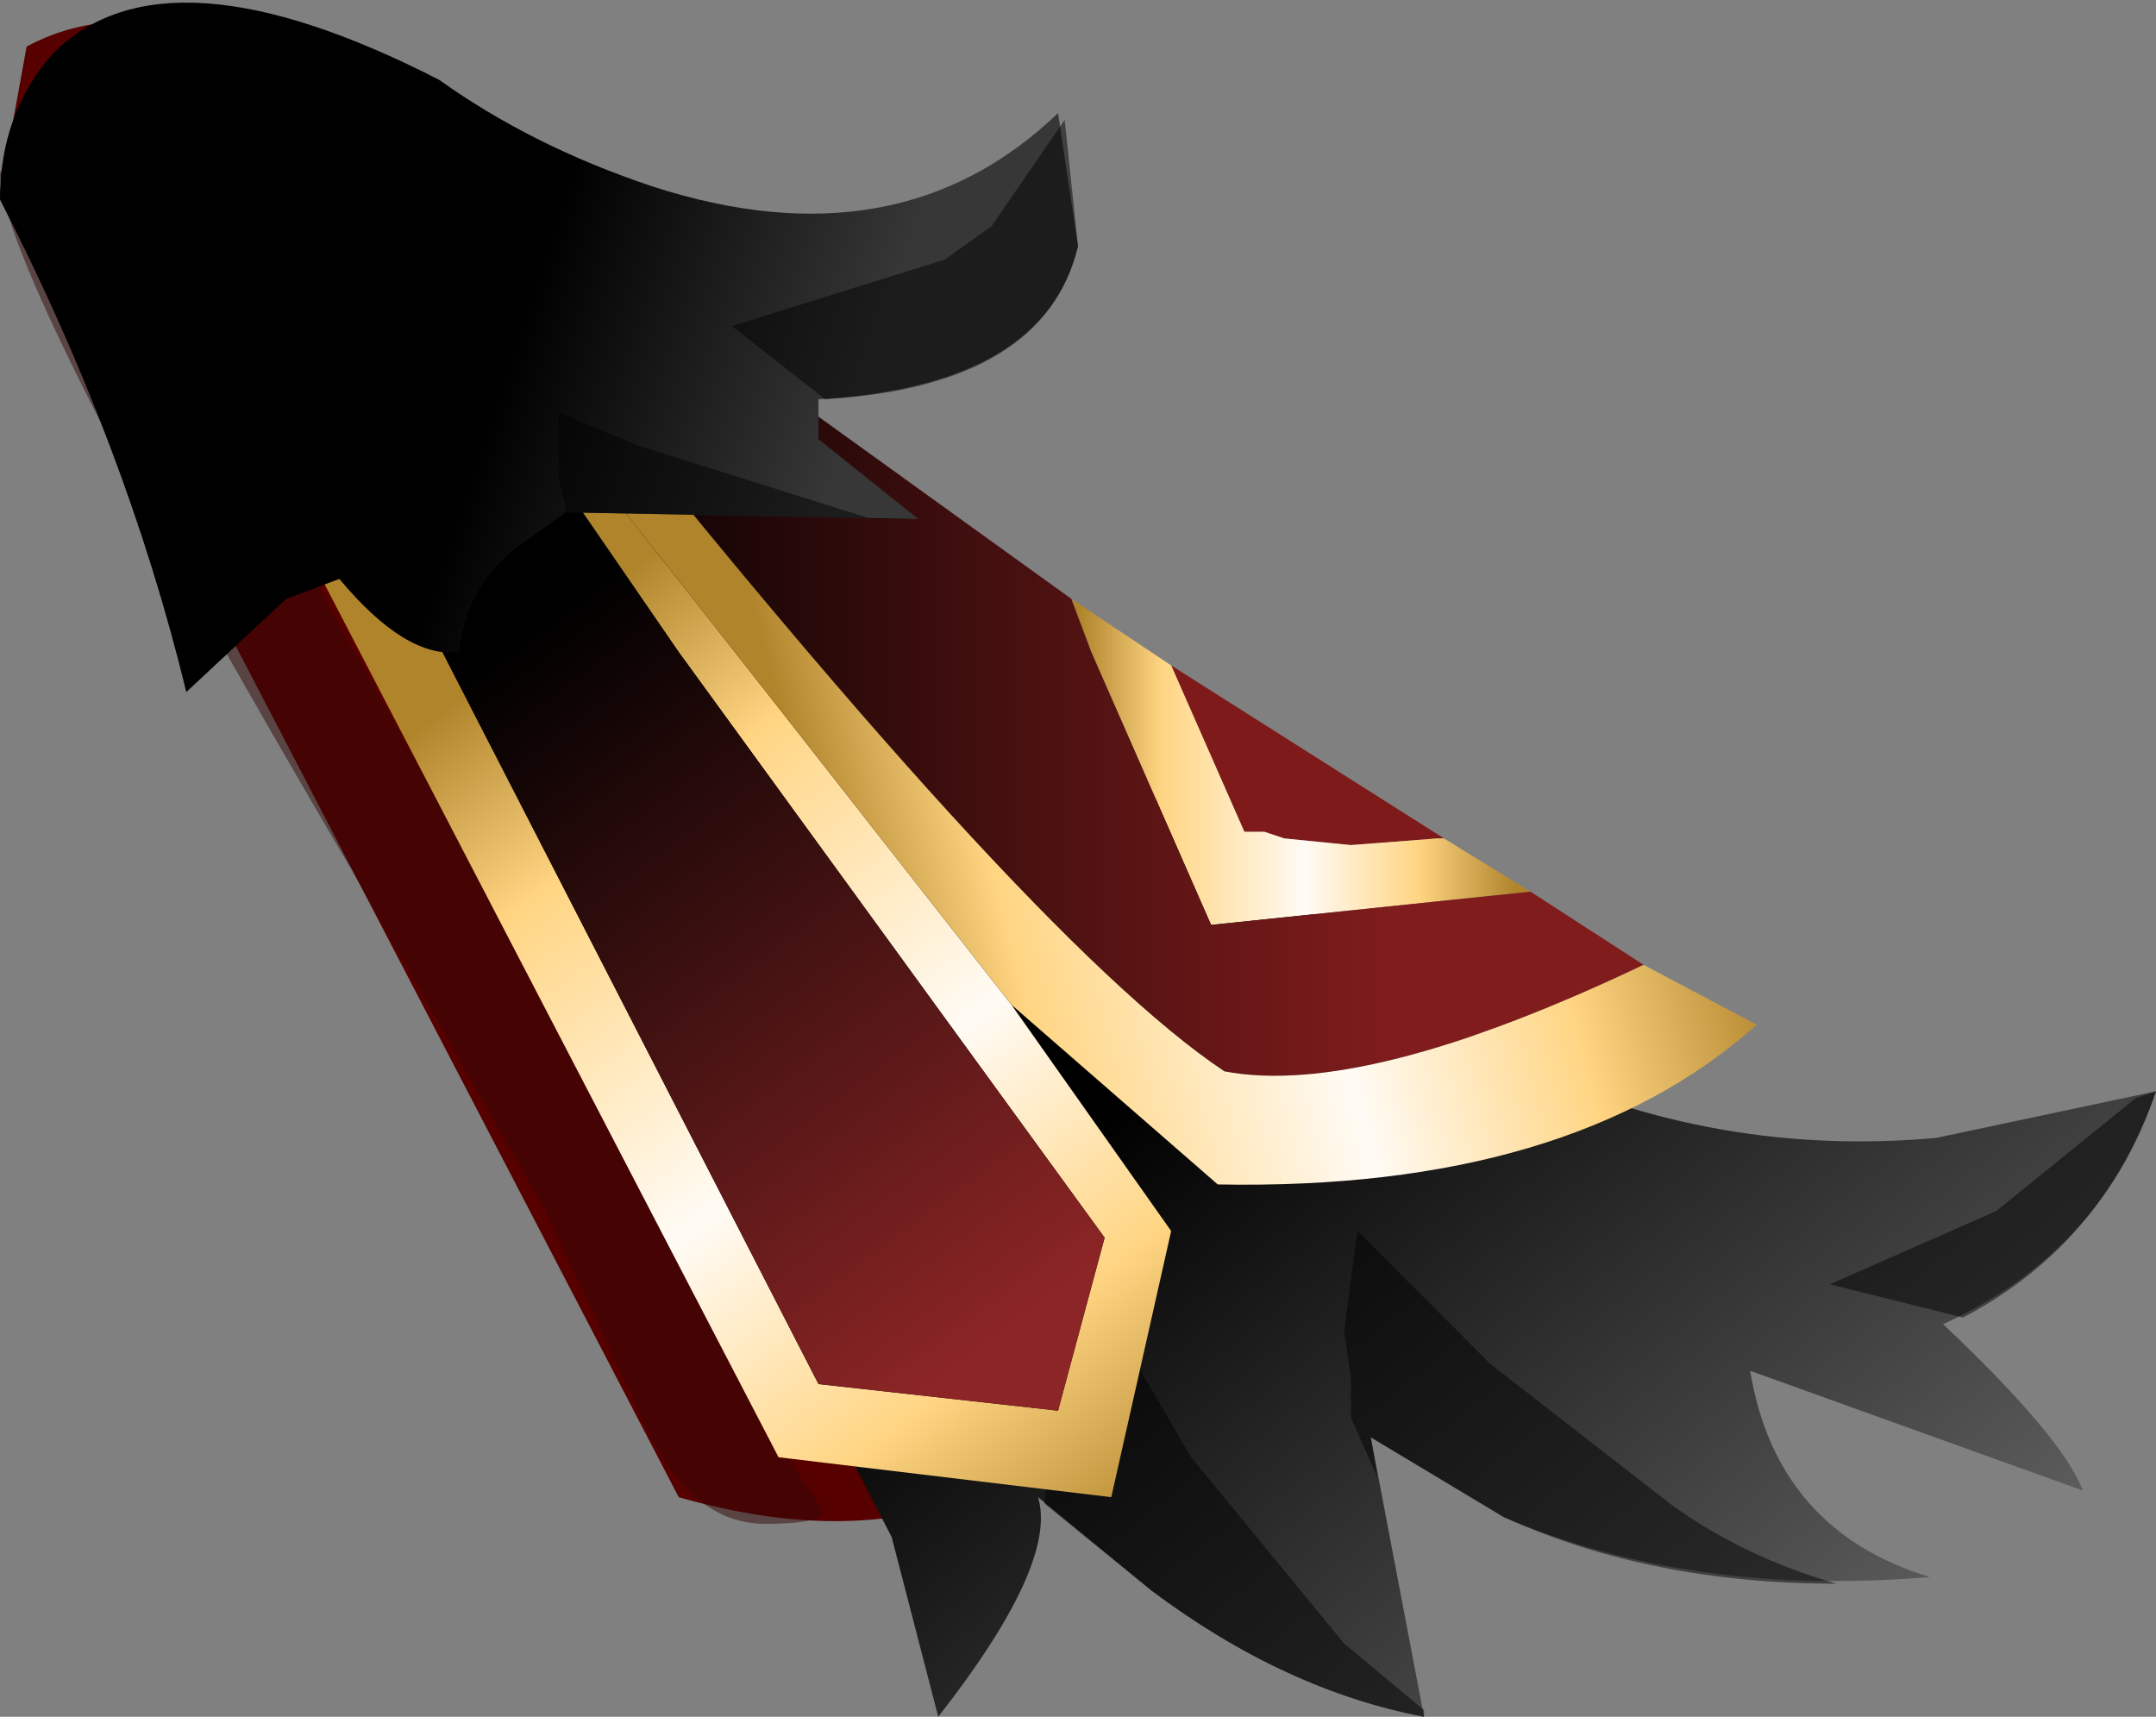 <svg xmlns="http://www.w3.org/2000/svg" xmlns:ffdec="https://www.free-decompiler.com/flash" xmlns:xlink="http://www.w3.org/1999/xlink" ffdec:objectType="frame" width="16.2" height="12.9"><rect width="100%" height="100%" fill="#808080" stroke="none"/><use ffdec:characterId="3" xlink:href="#a" width="16.2" height="12.9"/><defs><linearGradient id="b" x1="-819.2" x2="819.2" gradientTransform="matrix(.005 .007 -.005 .004 9.1 9.5)" gradientUnits="userSpaceOnUse" spreadMethod="pad"><stop offset=".51"/><stop offset="1" stop-color="#5d5d5d"/></linearGradient><linearGradient id="c" x1="-819.2" x2="819.2" gradientTransform="matrix(.002 0 0 .002 9.65 7.8)" gradientUnits="userSpaceOnUse" spreadMethod="pad"><stop offset="0" stop-color="#b0842b"/><stop offset=".188" stop-color="#ffd583"/><stop offset=".518" stop-color="#fffbf5"/><stop offset=".776" stop-color="#ffd583"/><stop offset="1" stop-color="#b0842b"/></linearGradient><linearGradient id="d" x1="-819.2" x2="819.2" gradientTransform="matrix(.003 .004 -.004 .003 6.7 9.9)" gradientUnits="userSpaceOnUse" spreadMethod="pad"><stop offset="0" stop-color="#b0842b"/><stop offset=".188" stop-color="#ffd583"/><stop offset=".518" stop-color="#fffbf5"/><stop offset=".776" stop-color="#ffd583"/><stop offset="1" stop-color="#b0842b"/></linearGradient><linearGradient id="e" x1="-819.2" x2="819.2" gradientTransform="matrix(.003 .004 -.004 .003 5.25 8.6)" gradientUnits="userSpaceOnUse" spreadMethod="pad"><stop offset=".22"/><stop offset="1" stop-color="#8c2525"/></linearGradient><linearGradient id="f" x1="-819.2" x2="819.2" gradientTransform="matrix(.005 0 0 .004 8.05 7.1)" gradientUnits="userSpaceOnUse" spreadMethod="pad"><stop offset="0"/><stop offset=".784" stop-color="#801c1c"/></linearGradient><linearGradient id="g" x1="-819.2" x2="819.2" gradientTransform="matrix(.004 -.001 .001 .004 9.65 9.05)" gradientUnits="userSpaceOnUse" spreadMethod="pad"><stop offset="0" stop-color="#b0842b"/><stop offset=".188" stop-color="#ffd583"/><stop offset=".518" stop-color="#fffbf5"/><stop offset=".776" stop-color="#ffd583"/><stop offset="1" stop-color="#b0842b"/></linearGradient><linearGradient id="h" x1="-819.2" x2="819.2" gradientTransform="matrix(.003 .001 -.001 .003 3.7 4.9)" gradientUnits="userSpaceOnUse" spreadMethod="pad"><stop offset=".447"/><stop offset=".49"/><stop offset="1" stop-color="#373737"/></linearGradient><g id="a" fill-rule="evenodd"><path fill="#560000" d="M9.3 8.55q-1.05 3.6-4.2 2.7L0 1.45.2.35q2.7-1.45 9.1 8.2"/><path fill="#350606" fill-opacity=".498" d="M4.1 9.1 2.65 6.55Q0 2.05 0 1.3L.2.9q.95 1.2 3.35 5.6l2.4 4.5.2.3q.15.15-.4.15-.6 0-.95-.85z"/><path fill="url(#b)" d="m14.45 10.6 1.65-.35q-.4 1.2-1.6 1.75.9.85 1.05 1.25l-2.5-.9q.2 1.2 1.35 1.55-1.8.15-3.2-.45l-1-.6.4 2.1q-1.05-.2-2.05-.95l-.85-.7q.15.5-.75 1.65L6.6 13.6 2.4 5.45l1.5-.85 7.4 5.45q1.5.7 3.15.55" transform="translate(.1 -2.05)"/><path fill-opacity=".498" d="m16.05 8.25.15-.05q-.4 1.15-1.45 1.7l-1-.25L15 9.1zm-7.8 1.5.7 1.2 1.15 1.4.6.5v.05q-1.05-.2-2.05-.95l-.8-.65.1-1.25zm1.95-.5 1 1 1.35 1.05q.55.4 1.25.6-1.4 0-2.5-.5l-1-.6.05.3-.2-.45v-.3L10.1 10z"/><path fill="#7f1a1a" d="M10.85 6.3h-.05l-.65.05-.5-.05-.15-.05h-.15L8.8 5z"/><path fill="url(#c)" d="m8.7 7.05.55 1.25h.15l.15.05.5.05.65-.05h.05l.65.4L9 9l-.9-2.05-.15-.4z" transform="translate(.1 -2.05)"/><path fill="url(#d)" d="m7.5 9.6 1.2 1.7-.45 2-2.5-.3-3.9-7.5.45-.35 3.75 7.3 1.8.2.35-1.3L5 6.95l-1.65-2.4-.05-.05.15-.05.05.05z" transform="translate(.1 -2.05)"/><path fill="url(#e)" d="m2.3 5.15 1-.65.05.05L5 6.95l3.2 4.4-.35 1.3-1.8-.2z" transform="translate(.1 -2.05)"/><path fill="url(#f)" d="m7.95 6.55.15.4L9 9l2.4-.25.85.55q-2.1 1-3.15.8-1.5-1-5.25-5.75.7-.3.7-.25z" transform="translate(.1 -2.05)"/><path fill="url(#g)" d="m12.25 9.3.85.45q-1.4 1.25-4.05 1.2L7.5 9.6l-4-5.1.35-.15Q7.6 9.1 9.1 10.1q1.05.2 3.15-.8" transform="translate(.1 -2.05)"/><path fill="url(#h)" d="M6.05 5.05v.3l.75.6-2.65-.05-.35.25q-.4.3-.45.8-.4.05-.9-.55l-.4.15-.75.7Q.85 5.4-.1 3.55q0-.65.4-1.1.85-.85 2.9.2.7.5 1.6.8 1.85.6 3.05-.55l.15 1q-.25 1.05-1.95 1.15" transform="translate(.1 -2.05)"/><path fill-opacity=".498" d="m6.9 3.9-2.65-.05V3.8l-.05-.2v-.5l.6.25 1.75.55zM6.2 3l-.7-.55 1.6-.5.35-.25L8 .9l.1.95Q7.85 2.9 6.2 3"/></g></defs></svg>